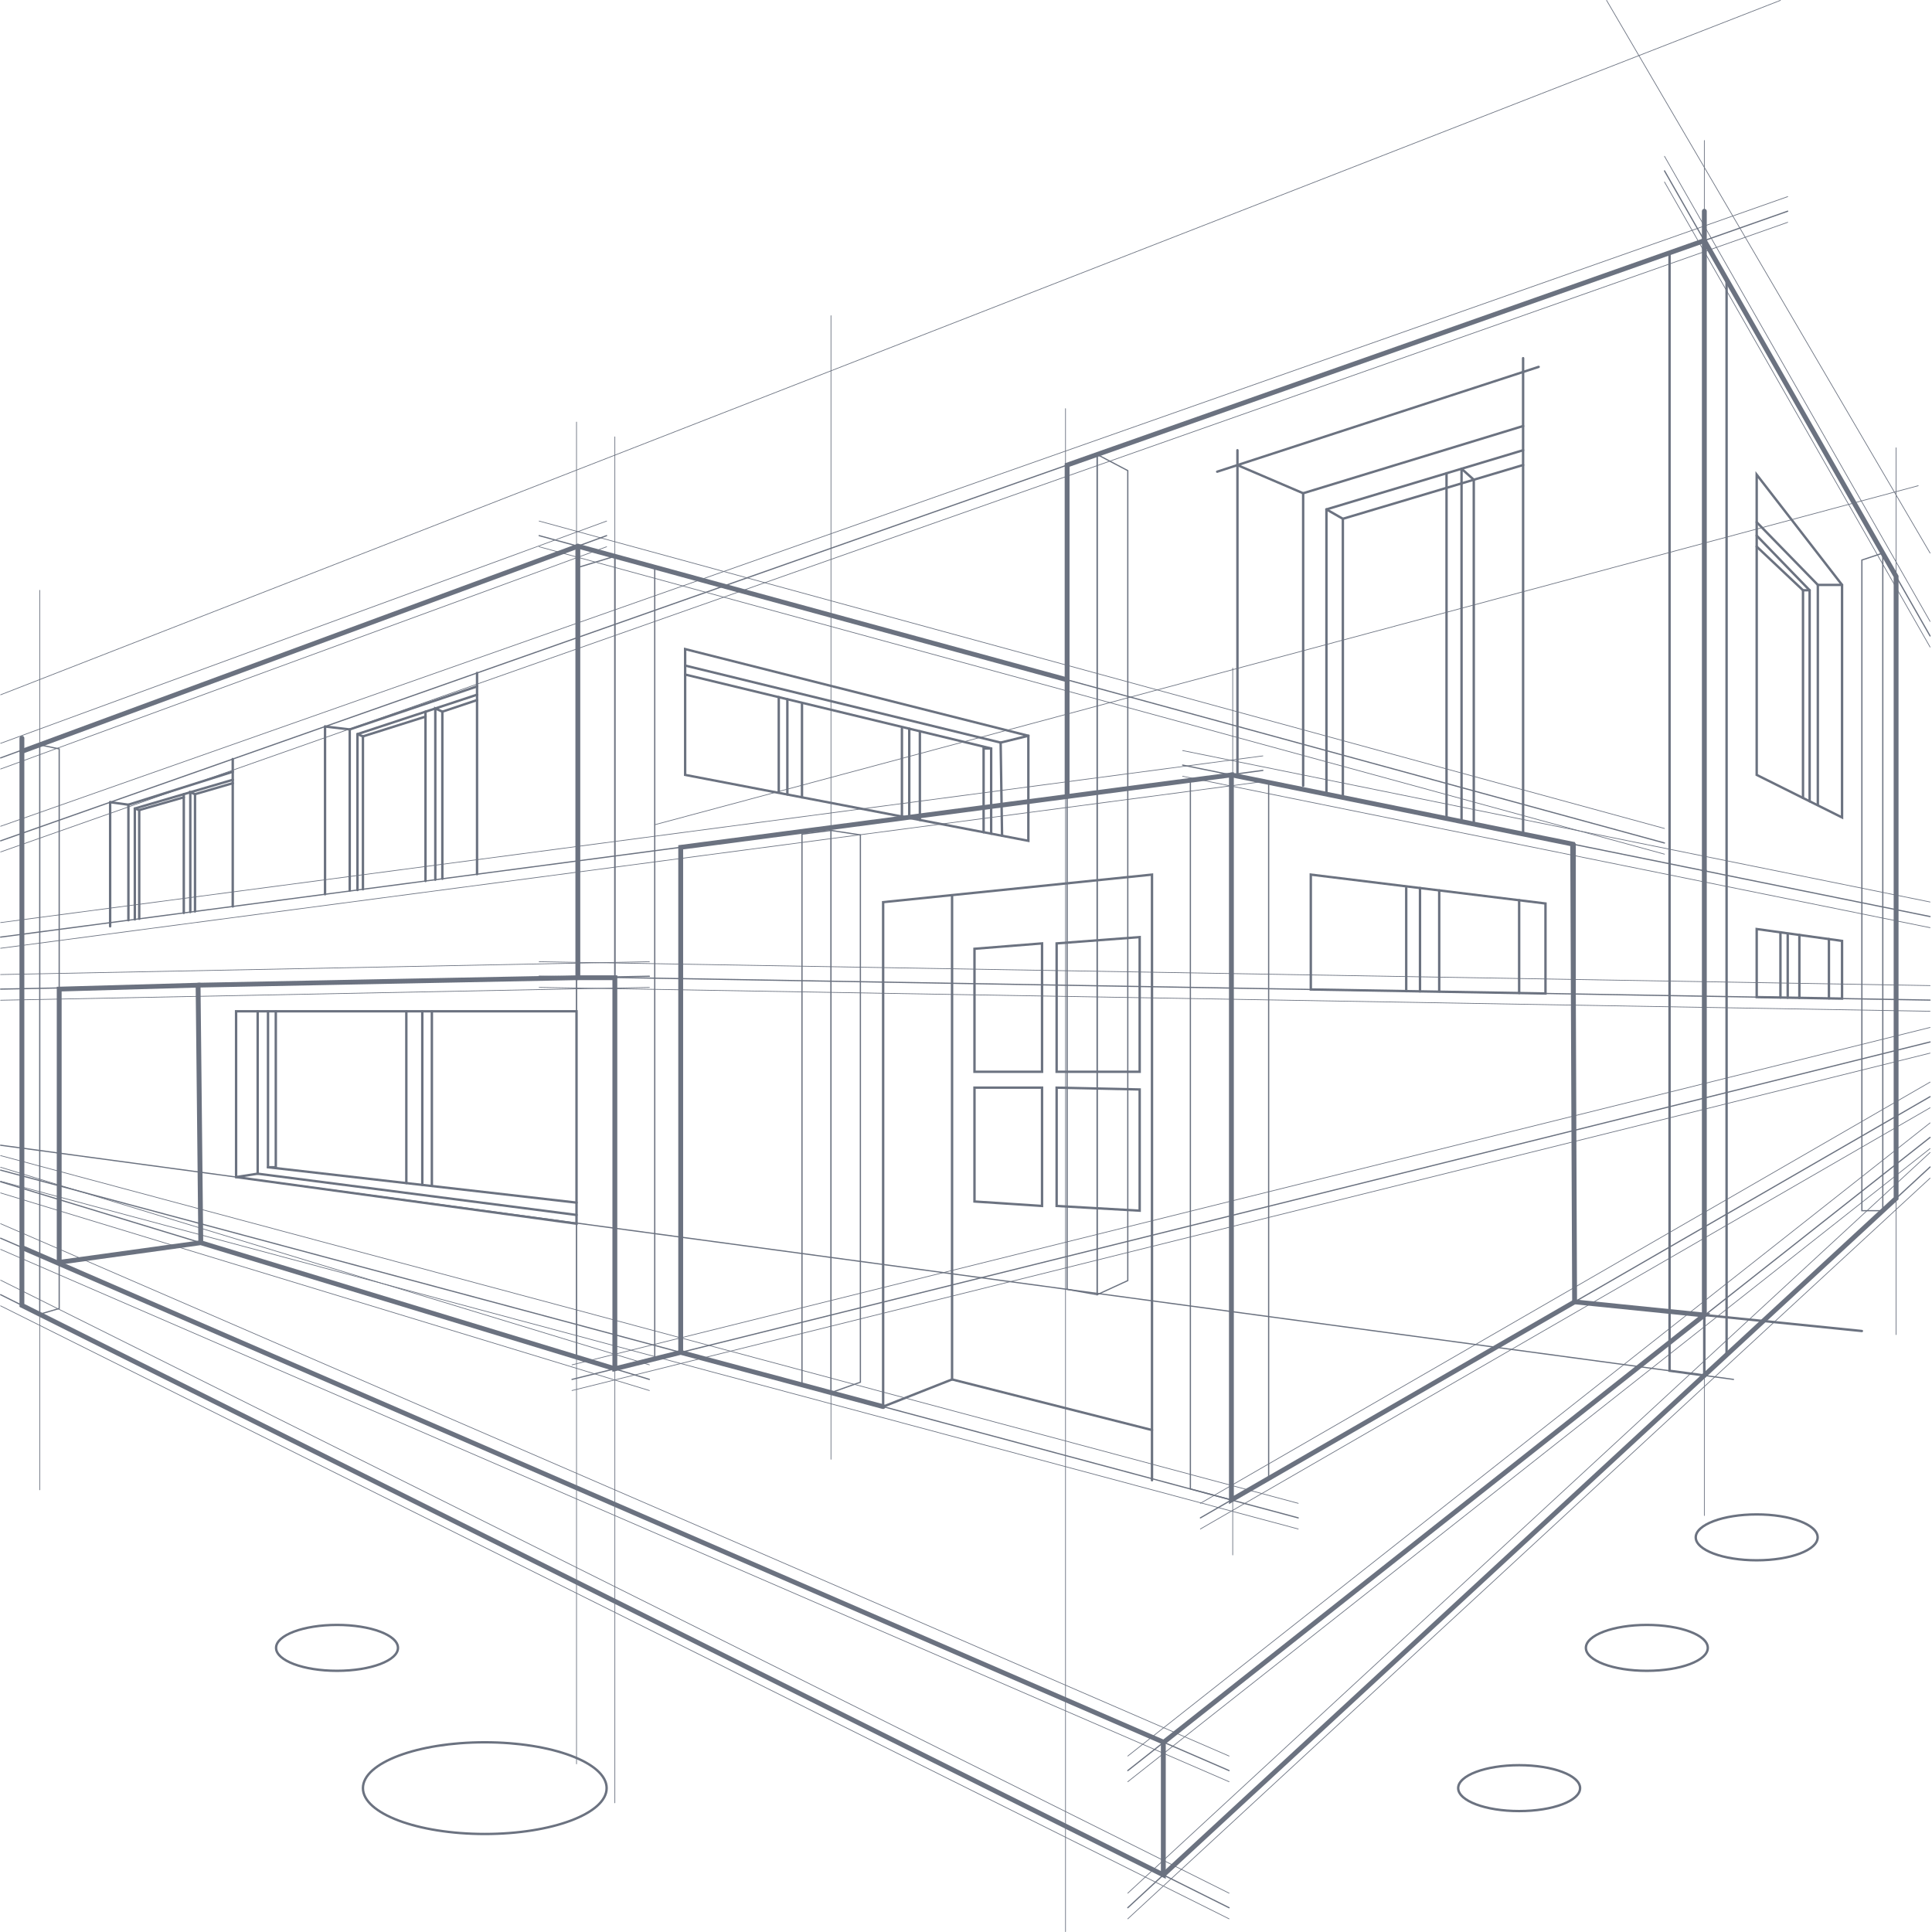 <svg width="971" height="971" viewBox="0 0 971 971" fill="none" xmlns="http://www.w3.org/2000/svg">
<path fill-rule="evenodd" clip-rule="evenodd" d="M964.258 244.056C964.284 244.149 964.229 244.245 964.134 244.271L329.113 414.67C329.018 414.695 328.92 414.64 328.894 414.547C328.868 414.454 328.924 414.358 329.019 414.333L964.04 243.934C964.135 243.908 964.233 243.963 964.258 244.056Z" fill="#6B7280"/>
<path fill-rule="evenodd" clip-rule="evenodd" d="M836.405 85.601C836.553 85.519 836.741 85.572 836.825 85.717L970.311 319.486C970.394 319.632 970.341 319.816 970.193 319.898C970.044 319.98 969.856 319.928 969.773 319.782L836.287 86.014C836.203 85.868 836.256 85.683 836.405 85.601Z" fill="#6B7280"/>
<path fill-rule="evenodd" clip-rule="evenodd" d="M970.267 586.3C970.384 586.421 970.378 586.613 970.254 586.728L567.018 959.024C566.894 959.138 566.699 959.132 566.582 959.01C566.466 958.889 566.472 958.697 566.596 958.582L969.831 586.286C969.955 586.172 970.15 586.178 970.267 586.3Z" fill="#6B7280"/>
<path fill-rule="evenodd" clip-rule="evenodd" d="M970.283 571.453C970.389 571.584 970.368 571.774 970.235 571.879L567 890.124C566.868 890.229 566.673 890.208 566.567 890.078C566.46 889.948 566.481 889.757 566.614 889.652L969.849 571.407C969.982 571.302 970.176 571.323 970.283 571.453Z" fill="#6B7280"/>
<path fill-rule="evenodd" clip-rule="evenodd" d="M305.177 269.09C305.237 269.247 305.156 269.421 304.996 269.48L0.416 381.192C0.257 381.25 0.079 381.171 0.02 381.014C-0.04 380.857 0.041 380.683 0.201 380.624L304.78 268.912C304.94 268.854 305.117 268.933 305.177 269.09Z" fill="#6B7280"/>
<path fill-rule="evenodd" clip-rule="evenodd" d="M270.662 269.115C270.707 268.953 270.877 268.859 271.042 268.904L836.638 423.391C836.803 423.435 836.899 423.602 836.853 423.763C836.807 423.925 836.637 424.019 836.473 423.974L270.876 269.488C270.712 269.443 270.616 269.276 270.662 269.115Z" fill="#6B7280"/>
<path fill-rule="evenodd" clip-rule="evenodd" d="M0.014 593.85C0.064 593.69 0.237 593.601 0.4 593.651L326.476 692.992C326.639 693.041 326.73 693.211 326.679 693.371C326.629 693.53 326.456 693.62 326.293 693.57L0.217 594.229C0.054 594.18 -0.037 594.01 0.014 593.85Z" fill="#6B7280"/>
<path fill-rule="evenodd" clip-rule="evenodd" d="M0.026 622.193C0.095 622.04 0.277 621.971 0.433 622.038L617.849 889.611C618.005 889.679 618.075 889.858 618.007 890.011C617.938 890.164 617.756 890.233 617.6 890.165L0.184 622.592C0.028 622.525 -0.042 622.346 0.026 622.193Z" fill="#6B7280"/>
<path fill-rule="evenodd" clip-rule="evenodd" d="M0.034 650.557C0.111 650.408 0.296 650.349 0.448 650.425L617.864 958.536C618.016 958.611 618.077 958.794 617.999 958.943C617.922 959.092 617.737 959.151 617.585 959.076L0.169 650.965C0.017 650.889 -0.044 650.706 0.034 650.557Z" fill="#6B7280"/>
<path fill-rule="evenodd" clip-rule="evenodd" d="M594.075 384.458C594.11 384.294 594.273 384.189 594.44 384.223L970.104 460.359C970.271 460.393 970.378 460.553 970.344 460.717C970.31 460.881 970.146 460.986 969.98 460.953L594.315 384.816C594.148 384.782 594.041 384.622 594.075 384.458Z" fill="#6B7280"/>
<path fill-rule="evenodd" clip-rule="evenodd" d="M635.018 387.156C635.041 387.322 634.923 387.475 634.754 387.497L0.35 471.275C0.181 471.298 0.025 471.181 0.003 471.015C-0.02 470.85 0.099 470.697 0.267 470.675L634.672 386.897C634.841 386.874 634.996 386.991 635.018 387.156Z" fill="#6B7280"/>
<path fill-rule="evenodd" clip-rule="evenodd" d="M0.011 588.012C0.056 587.851 0.225 587.756 0.39 587.8L652.565 762.579C652.73 762.623 652.826 762.789 652.782 762.951C652.737 763.112 652.567 763.207 652.403 763.163L0.227 588.384C0.063 588.34 -0.034 588.174 0.011 588.012Z" fill="#6B7280"/>
<path fill-rule="evenodd" clip-rule="evenodd" d="M970.308 551.011C970.394 551.155 970.345 551.341 970.198 551.425L603.455 763.131C603.308 763.216 603.119 763.167 603.033 763.023C602.946 762.879 602.995 762.693 603.142 762.609L969.886 550.903C970.032 550.818 970.221 550.867 970.308 551.011Z" fill="#6B7280"/>
<path fill-rule="evenodd" clip-rule="evenodd" d="M898.773 106.033C898.83 106.191 898.747 106.364 898.586 106.421L0.413 422.872C0.252 422.929 0.076 422.847 0.018 422.689C-0.039 422.532 0.044 422.358 0.204 422.302L898.378 105.85C898.539 105.794 898.715 105.876 898.773 106.033Z" fill="#6B7280"/>
<path fill-rule="evenodd" clip-rule="evenodd" d="M326.693 490.632C326.696 490.799 326.561 490.938 326.391 490.941L0.315 497.418C0.144 497.421 0.004 497.288 6.43752e-05 497.121C-0.003 496.954 0.132 496.816 0.302 496.812L326.378 490.335C326.548 490.332 326.689 490.465 326.693 490.632Z" fill="#6B7280"/>
<path fill-rule="evenodd" clip-rule="evenodd" d="M270.651 490.633C270.654 490.466 270.794 490.333 270.965 490.335L970.048 502.334C970.218 502.337 970.354 502.475 970.351 502.642C970.348 502.809 970.207 502.942 970.037 502.939L270.954 490.941C270.783 490.938 270.648 490.8 270.651 490.633Z" fill="#6B7280"/>
<path fill-rule="evenodd" clip-rule="evenodd" d="M970.341 523.6C970.383 523.762 970.283 523.927 970.118 523.968L287.549 693.574C287.383 693.616 287.216 693.517 287.174 693.355C287.132 693.193 287.232 693.028 287.397 692.987L969.967 523.381C970.132 523.34 970.3 523.438 970.341 523.6Z" fill="#6B7280"/>
<path fill-rule="evenodd" clip-rule="evenodd" d="M836.469 78.394C836.555 78.347 836.663 78.377 836.711 78.461L970.197 312.253C970.245 312.337 970.215 312.444 970.129 312.491C970.043 312.538 969.935 312.508 969.887 312.424L836.401 78.632C836.353 78.548 836.383 78.442 836.469 78.394Z" fill="#6B7280"/>
<path fill-rule="evenodd" clip-rule="evenodd" d="M970.172 579.093C970.239 579.164 970.236 579.274 970.164 579.34L566.929 951.613C566.858 951.679 566.745 951.676 566.678 951.605C566.61 951.535 566.614 951.425 566.685 951.358L969.92 579.086C969.992 579.02 970.105 579.023 970.172 579.093Z" fill="#6B7280"/>
<path fill-rule="evenodd" clip-rule="evenodd" d="M970.181 564.238C970.243 564.313 970.23 564.423 970.154 564.484L566.919 882.706C566.842 882.766 566.73 882.754 566.669 882.679C566.607 882.604 566.619 882.494 566.696 882.433L969.931 564.211C970.008 564.151 970.119 564.163 970.181 564.238Z" fill="#6B7280"/>
<path fill-rule="evenodd" clip-rule="evenodd" d="M305.055 261.816C305.089 261.906 305.043 262.007 304.95 262.041L0.371 373.753C0.279 373.787 0.176 373.741 0.142 373.65C0.108 373.56 0.154 373.459 0.246 373.426L304.826 261.713C304.918 261.68 305.02 261.726 305.055 261.816Z" fill="#6B7280"/>
<path fill-rule="evenodd" clip-rule="evenodd" d="M270.788 261.83C270.814 261.737 270.912 261.683 271.007 261.709L836.603 416.219C836.698 416.244 836.754 416.341 836.727 416.434C836.701 416.527 836.603 416.581 836.508 416.555L270.911 262.046C270.817 262.02 270.761 261.923 270.788 261.83Z" fill="#6B7280"/>
<path fill-rule="evenodd" clip-rule="evenodd" d="M0.139 586.593C0.168 586.501 0.267 586.449 0.361 586.478L326.437 685.796C326.531 685.824 326.584 685.922 326.554 686.014C326.525 686.106 326.426 686.158 326.332 686.129L0.256 586.812C0.162 586.783 0.11 586.685 0.139 586.593Z" fill="#6B7280"/>
<path fill-rule="evenodd" clip-rule="evenodd" d="M0.146 614.949C0.186 614.861 0.291 614.821 0.38 614.86L617.796 882.41C617.886 882.449 617.927 882.552 617.887 882.64C617.848 882.729 617.743 882.768 617.653 882.73L0.237 615.18C0.147 615.141 0.106 615.038 0.146 614.949Z" fill="#6B7280"/>
<path fill-rule="evenodd" clip-rule="evenodd" d="M0.15 643.319C0.195 643.233 0.302 643.198 0.389 643.242L617.805 951.33C617.893 951.374 617.928 951.479 617.883 951.565C617.839 951.651 617.732 951.685 617.644 951.641L0.228 643.554C0.14 643.51 0.105 643.405 0.15 643.319Z" fill="#6B7280"/>
<path fill-rule="evenodd" clip-rule="evenodd" d="M594.203 377.187C594.223 377.093 594.317 377.032 594.413 377.052L970.078 453.165C970.174 453.184 970.236 453.277 970.216 453.371C970.196 453.466 970.102 453.527 970.006 453.507L594.341 377.394C594.245 377.374 594.183 377.282 594.203 377.187Z" fill="#6B7280"/>
<path fill-rule="evenodd" clip-rule="evenodd" d="M634.889 379.877C634.902 379.973 634.834 380.06 634.737 380.073L0.332 463.852C0.235 463.864 0.145 463.797 0.132 463.702C0.119 463.606 0.187 463.518 0.285 463.505L634.689 379.727C634.787 379.714 634.876 379.781 634.889 379.877Z" fill="#6B7280"/>
<path fill-rule="evenodd" clip-rule="evenodd" d="M0.137 580.751C0.163 580.658 0.261 580.603 0.355 580.628L652.531 755.384C652.626 755.409 652.682 755.505 652.656 755.598C652.63 755.691 652.532 755.746 652.437 755.721L0.262 580.965C0.167 580.94 0.111 580.844 0.137 580.751Z" fill="#6B7280"/>
<path fill-rule="evenodd" clip-rule="evenodd" d="M970.195 543.757C970.245 543.84 970.217 543.947 970.132 543.996L603.389 755.702C603.304 755.751 603.195 755.723 603.145 755.64C603.095 755.556 603.124 755.449 603.208 755.4L969.952 543.695C970.037 543.646 970.146 543.674 970.195 543.757Z" fill="#6B7280"/>
<path fill-rule="evenodd" clip-rule="evenodd" d="M898.65 98.758C898.683 98.849 898.635 98.949 898.542 98.981L0.369 415.433C0.276 415.465 0.174 415.418 0.141 415.327C0.108 415.237 0.156 415.137 0.249 415.104L898.422 98.652C898.515 98.62 898.617 98.667 898.65 98.758Z" fill="#6B7280"/>
<path fill-rule="evenodd" clip-rule="evenodd" d="M326.562 483.34C326.564 483.436 326.486 483.516 326.388 483.518L0.312 489.971C0.214 489.973 0.133 489.897 0.131 489.8C0.129 489.704 0.207 489.624 0.305 489.622L326.381 483.168C326.479 483.166 326.56 483.243 326.562 483.34Z" fill="#6B7280"/>
<path fill-rule="evenodd" clip-rule="evenodd" d="M270.781 483.34C270.783 483.243 270.864 483.167 270.962 483.168L970.046 495.167C970.144 495.168 970.222 495.248 970.221 495.344C970.219 495.441 970.138 495.518 970.039 495.516L270.956 483.518C270.858 483.516 270.78 483.436 270.781 483.34Z" fill="#6B7280"/>
<path fill-rule="evenodd" clip-rule="evenodd" d="M970.215 516.335C970.239 516.428 970.181 516.523 970.086 516.547L287.517 686.13C287.421 686.154 287.325 686.097 287.3 686.004C287.276 685.91 287.334 685.815 287.429 685.792L969.999 516.208C970.094 516.184 970.191 516.241 970.215 516.335Z" fill="#6B7280"/>
<path fill-rule="evenodd" clip-rule="evenodd" d="M836.469 91.302C836.554 91.255 836.663 91.285 836.711 91.369L970.197 325.137C970.245 325.221 970.215 325.328 970.129 325.375C970.043 325.422 969.935 325.392 969.887 325.308L836.401 91.54C836.353 91.456 836.383 91.349 836.469 91.302Z" fill="#6B7280"/>
<path fill-rule="evenodd" clip-rule="evenodd" d="M970.172 592.001C970.239 592.071 970.236 592.182 970.164 592.248L566.929 964.521C566.858 964.587 566.745 964.583 566.678 964.513C566.61 964.443 566.614 964.332 566.685 964.266L969.92 591.993C969.992 591.927 970.105 591.931 970.172 592.001Z" fill="#6B7280"/>
<path fill-rule="evenodd" clip-rule="evenodd" d="M970.181 577.146C970.243 577.221 970.23 577.331 970.154 577.391L566.919 895.613C566.842 895.674 566.73 895.662 566.669 895.587C566.607 895.511 566.619 895.401 566.696 895.341L969.931 577.119C970.008 577.058 970.119 577.07 970.181 577.146Z" fill="#6B7280"/>
<path fill-rule="evenodd" clip-rule="evenodd" d="M305.055 274.723C305.089 274.814 305.043 274.915 304.95 274.948L0.371 386.66C0.279 386.694 0.176 386.648 0.142 386.558C0.108 386.467 0.154 386.367 0.246 386.333L304.826 274.621C304.918 274.587 305.02 274.633 305.055 274.723Z" fill="#6B7280"/>
<path fill-rule="evenodd" clip-rule="evenodd" d="M270.788 274.738C270.814 274.645 270.912 274.59 271.007 274.616L836.603 429.126C836.698 429.152 836.754 429.248 836.727 429.341C836.701 429.434 836.603 429.489 836.508 429.463L270.911 274.953C270.817 274.927 270.761 274.831 270.788 274.738Z" fill="#6B7280"/>
<path fill-rule="evenodd" clip-rule="evenodd" d="M0.139 599.5C0.168 599.408 0.267 599.357 0.361 599.385L326.437 698.703C326.531 698.732 326.584 698.829 326.554 698.922C326.525 699.014 326.426 699.065 326.332 699.037L0.256 599.719C0.162 599.69 0.11 599.593 0.139 599.5Z" fill="#6B7280"/>
<path fill-rule="evenodd" clip-rule="evenodd" d="M0.146 627.857C0.186 627.769 0.291 627.729 0.38 627.768L617.796 895.317C617.886 895.356 617.927 895.459 617.887 895.548C617.848 895.636 617.743 895.676 617.653 895.637L0.237 628.087C0.147 628.048 0.106 627.945 0.146 627.857Z" fill="#6B7280"/>
<path fill-rule="evenodd" clip-rule="evenodd" d="M0.15 656.226C0.195 656.14 0.302 656.106 0.389 656.15L617.805 964.237C617.893 964.281 617.928 964.386 617.883 964.472C617.839 964.558 617.732 964.593 617.644 964.549L0.228 656.461C0.14 656.417 0.105 656.312 0.15 656.226Z" fill="#6B7280"/>
<path fill-rule="evenodd" clip-rule="evenodd" d="M594.203 390.095C594.223 390 594.317 389.94 594.413 389.959L970.078 466.072C970.174 466.092 970.236 466.184 970.216 466.279C970.196 466.373 970.102 466.434 970.006 466.415L594.341 390.301C594.245 390.282 594.183 390.189 594.203 390.095Z" fill="#6B7280"/>
<path fill-rule="evenodd" clip-rule="evenodd" d="M634.889 392.784C634.902 392.88 634.834 392.968 634.737 392.981L0.332 476.759C0.235 476.772 0.145 476.705 0.132 476.609C0.119 476.514 0.187 476.426 0.285 476.413L634.689 392.634C634.787 392.622 634.876 392.689 634.889 392.784Z" fill="#6B7280"/>
<path fill-rule="evenodd" clip-rule="evenodd" d="M0.137 593.636C0.163 593.543 0.261 593.488 0.355 593.514L652.531 768.293C652.626 768.318 652.682 768.414 652.656 768.507C652.63 768.6 652.532 768.655 652.437 768.63L0.262 593.851C0.167 593.826 0.111 593.73 0.137 593.636Z" fill="#6B7280"/>
<path fill-rule="evenodd" clip-rule="evenodd" d="M970.195 556.665C970.245 556.748 970.217 556.855 970.132 556.904L603.389 768.609C603.304 768.658 603.195 768.63 603.145 768.547C603.095 768.464 603.124 768.357 603.208 768.308L969.952 556.602C970.037 556.554 970.146 556.581 970.195 556.665Z" fill="#6B7280"/>
<path fill-rule="evenodd" clip-rule="evenodd" d="M898.65 111.665C898.683 111.756 898.635 111.856 898.542 111.889L0.369 428.34C0.276 428.373 0.174 428.326 0.141 428.235C0.108 428.144 0.156 428.044 0.249 428.011L898.422 111.56C898.515 111.527 898.617 111.574 898.65 111.665Z" fill="#6B7280"/>
<path fill-rule="evenodd" clip-rule="evenodd" d="M326.562 496.247C326.564 496.343 326.486 496.423 326.388 496.425L0.312 502.879C0.214 502.881 0.133 502.804 0.131 502.707C0.129 502.611 0.207 502.531 0.305 502.529L326.381 496.076C326.479 496.074 326.56 496.15 326.562 496.247Z" fill="#6B7280"/>
<path fill-rule="evenodd" clip-rule="evenodd" d="M270.781 496.247C270.783 496.151 270.864 496.074 270.962 496.076L970.046 508.074C970.144 508.076 970.222 508.155 970.221 508.252C970.219 508.348 970.138 508.425 970.039 508.423L270.956 496.425C270.858 496.424 270.78 496.344 270.781 496.247Z" fill="#6B7280"/>
<path fill-rule="evenodd" clip-rule="evenodd" d="M970.215 529.244C970.239 529.337 970.181 529.432 970.086 529.456L287.517 699.039C287.421 699.063 287.325 699.006 287.3 698.913C287.276 698.819 287.334 698.724 287.429 698.7L969.999 529.117C970.094 529.093 970.191 529.15 970.215 529.244Z" fill="#6B7280"/>
<path fill-rule="evenodd" clip-rule="evenodd" d="M20.287 373.922V660.99L10.701 656.259V377.432L20.287 373.922ZM11.318 377.853V655.886L19.67 660.008V374.794L11.318 377.853Z" fill="#6B7280"/>
<path fill-rule="evenodd" clip-rule="evenodd" d="M19.676 374.295C19.712 374.131 19.875 374.027 20.042 374.061L30.062 376.139V657.859L20.066 660.789C19.903 660.837 19.731 660.746 19.683 660.586C19.634 660.425 19.727 660.257 19.89 660.209L29.445 657.408V376.63L19.914 374.654C19.748 374.619 19.641 374.459 19.676 374.295Z" fill="#6B7280"/>
<path fill-rule="evenodd" clip-rule="evenodd" d="M308.708 279.184L329.374 284.827V683.17L308.708 688.309V279.184ZM309.325 279.981V687.531L328.758 682.698V285.288L309.325 279.981Z" fill="#6B7280"/>
<path fill-rule="evenodd" clip-rule="evenodd" d="M309.326 279.173V688.331L289.443 682.296V285.184L309.326 279.173ZM290.059 285.631V681.849L308.709 687.51V279.993L290.059 285.631Z" fill="#6B7280"/>
<path fill-rule="evenodd" clip-rule="evenodd" d="M417.946 417.021V700.316L402.761 696.261V418.964L417.946 417.021ZM403.378 419.496V695.798L417.329 699.524V417.711L403.378 419.496Z" fill="#6B7280"/>
<path fill-rule="evenodd" clip-rule="evenodd" d="M417.333 417.32C417.359 417.155 417.517 417.042 417.685 417.068L432.728 419.367V694.891L417.742 700.205C417.582 700.262 417.405 700.181 417.347 700.023C417.29 699.866 417.373 699.692 417.533 699.635L432.111 694.466V419.886L417.59 417.666C417.422 417.64 417.307 417.485 417.333 417.32Z" fill="#6B7280"/>
<path fill-rule="evenodd" clip-rule="evenodd" d="M619.196 389.111V754.249L597.96 748.563V391.751L619.196 389.111ZM598.577 392.285V748.1L618.579 753.456V389.799L598.577 392.285Z" fill="#6B7280"/>
<path fill-rule="evenodd" clip-rule="evenodd" d="M618.579 389.083L637.916 393.029V743.216L618.579 754.382V389.083ZM619.196 389.827V753.323L637.299 742.87V393.522L619.196 389.827Z" fill="#6B7280"/>
<path fill-rule="evenodd" clip-rule="evenodd" d="M855.977 118.63L868.362 140.319V681.212L855.977 692.65V118.63ZM857.187 123.178V689.902L867.152 680.699V140.629L857.187 123.178Z" fill="#6B7280"/>
<path fill-rule="evenodd" clip-rule="evenodd" d="M857.186 120.061V691.958L838.489 689.442V126.637L857.186 120.061ZM839.7 127.474V688.406L855.976 690.596V121.749L839.7 127.474Z" fill="#6B7280"/>
<path fill-rule="evenodd" clip-rule="evenodd" d="M945.96 276.815L953.268 289.64V602.41L945.96 609.179V276.815ZM946.577 279.138V607.775L952.651 602.149V289.798L946.577 279.138Z" fill="#6B7280"/>
<path fill-rule="evenodd" clip-rule="evenodd" d="M946.561 277.88C946.616 278.039 946.529 278.211 946.368 278.264L936.066 281.689V608.174H946.269C946.439 608.174 946.577 608.31 946.577 608.477C946.577 608.645 946.439 608.78 946.269 608.78H935.449V281.255L946.17 277.69C946.331 277.637 946.506 277.722 946.561 277.88Z" fill="#6B7280"/>
<path fill-rule="evenodd" clip-rule="evenodd" d="M551.717 227.992V651.054L536.01 648.265V233.521L551.717 227.992ZM536.627 233.947V647.759L551.101 650.329V228.852L536.627 233.947Z" fill="#6B7280"/>
<path fill-rule="evenodd" clip-rule="evenodd" d="M551.101 227.916L567.116 236.349V643.802L551.101 651.168V227.916ZM551.718 228.928V650.215L566.499 643.417V236.711L551.718 228.928Z" fill="#6B7280"/>
<path fill-rule="evenodd" clip-rule="evenodd" d="M0.003 575.537C0.026 575.371 0.182 575.256 0.351 575.278L871.286 692.978C871.455 693.001 871.573 693.154 871.55 693.319C871.526 693.485 871.371 693.601 871.202 693.578L0.266 575.879C0.098 575.856 -0.02 575.703 0.003 575.537Z" fill="#6B7280"/>
<path fill-rule="evenodd" clip-rule="evenodd" d="M791.381 423.643C791.715 423.643 791.986 423.909 791.986 424.237V653.765L935.82 668.364C936.152 668.398 936.394 668.69 936.359 669.016C936.325 669.343 936.028 669.58 935.695 669.546L790.776 654.837V424.237C790.776 423.909 791.047 423.643 791.381 423.643Z" fill="#6B7280"/>
<path fill-rule="evenodd" clip-rule="evenodd" d="M773.875 184.203C773.981 184.514 773.809 184.85 773.492 184.954L611.937 237.63C611.619 237.733 611.277 237.564 611.172 237.253C611.066 236.942 611.238 236.605 611.555 236.502L773.11 183.826C773.427 183.723 773.77 183.891 773.875 184.203Z" fill="#6B7280"/>
<path fill-rule="evenodd" clip-rule="evenodd" d="M621.925 225.685C622.259 225.685 622.53 225.951 622.53 226.279V389.455C622.53 389.783 622.259 390.049 621.925 390.049C621.59 390.049 621.32 389.783 621.32 389.455V226.279C621.32 225.951 621.59 225.685 621.925 225.685Z" fill="#6B7280"/>
<path fill-rule="evenodd" clip-rule="evenodd" d="M766.073 213.942C766.172 214.255 765.994 214.588 765.675 214.685L654.917 248.533L621.683 234.303C621.377 234.172 621.237 233.821 621.37 233.521C621.504 233.22 621.86 233.082 622.167 233.214L654.988 247.267L765.315 213.551C765.634 213.453 765.973 213.628 766.073 213.942Z" fill="#6B7280"/>
<path fill-rule="evenodd" clip-rule="evenodd" d="M654.952 247.305C655.286 247.305 655.557 247.571 655.557 247.899V394.907C655.557 395.235 655.286 395.501 654.952 395.501C654.618 395.501 654.347 395.235 654.347 394.907V247.899C654.347 247.571 654.618 247.305 654.952 247.305Z" fill="#6B7280"/>
<path fill-rule="evenodd" clip-rule="evenodd" d="M766.073 226.105C766.171 226.419 765.991 226.751 765.672 226.847L667.254 256.446V399.124C667.254 399.452 666.983 399.718 666.649 399.718C666.315 399.718 666.044 399.452 666.044 399.124V255.567L765.317 225.711C765.637 225.615 765.975 225.791 766.073 226.105Z" fill="#6B7280"/>
<path fill-rule="evenodd" clip-rule="evenodd" d="M766.073 233.539C766.171 233.853 765.99 234.185 765.67 234.28L674.829 261.381L666.344 256.521C666.056 256.355 665.958 255.992 666.127 255.708C666.295 255.425 666.665 255.329 666.954 255.494L674.983 260.093L765.319 233.143C765.638 233.048 765.976 233.225 766.073 233.539Z" fill="#6B7280"/>
<path fill-rule="evenodd" clip-rule="evenodd" d="M674.906 260.141C675.24 260.141 675.511 260.407 675.511 260.735V400.847C675.511 401.175 675.24 401.441 674.906 401.441C674.572 401.441 674.301 401.175 674.301 400.847V260.735C674.301 260.407 674.572 260.141 674.906 260.141Z" fill="#6B7280"/>
<path fill-rule="evenodd" clip-rule="evenodd" d="M727.01 237.262C727.344 237.262 727.615 237.528 727.615 237.856V411.377C727.615 411.705 727.344 411.971 727.01 411.971C726.676 411.971 726.405 411.705 726.405 411.377V237.856C726.405 237.528 726.676 237.262 727.01 237.262Z" fill="#6B7280"/>
<path fill-rule="evenodd" clip-rule="evenodd" d="M734.311 235.031C734.531 234.937 734.787 234.978 734.964 235.137L741.109 240.658C741.234 240.771 741.306 240.93 741.306 241.097V414.151C741.306 414.48 741.035 414.746 740.701 414.746C740.366 414.746 740.096 414.48 740.096 414.151V241.358L735.16 236.924V412.917C735.16 413.245 734.889 413.511 734.555 413.511C734.221 413.511 733.95 413.245 733.95 412.917V235.575C733.95 235.34 734.092 235.126 734.311 235.031Z" fill="#6B7280"/>
<path fill-rule="evenodd" clip-rule="evenodd" d="M882.289 236.794L926.397 293.758V411.811L882.289 389.82V236.794ZM883.499 240.32V389.091L925.187 409.875V294.159L883.499 240.32Z" fill="#6B7280"/>
<path fill-rule="evenodd" clip-rule="evenodd" d="M882.476 262.008C882.717 261.781 883.1 261.789 883.331 262.026L913.879 293.364H925.792C926.126 293.364 926.397 293.63 926.397 293.958C926.397 294.286 926.126 294.552 925.792 294.552H913.362L882.457 262.847C882.226 262.61 882.234 262.234 882.476 262.008Z" fill="#6B7280"/>
<path fill-rule="evenodd" clip-rule="evenodd" d="M913.621 293.363C913.955 293.363 914.226 293.629 914.226 293.957V404.411C914.226 404.74 913.955 405.006 913.621 405.006C913.287 405.006 913.016 404.74 913.016 404.411V293.957C913.016 293.629 913.287 293.363 913.621 293.363Z" fill="#6B7280"/>
<path fill-rule="evenodd" clip-rule="evenodd" d="M882.477 268.762C882.719 268.536 883.102 268.546 883.333 268.784L910.097 296.423V402.712C910.097 403.04 909.826 403.306 909.492 403.306C909.158 403.306 908.887 403.04 908.887 402.712V296.898L882.456 269.602C882.225 269.364 882.235 268.988 882.477 268.762Z" fill="#6B7280"/>
<path fill-rule="evenodd" clip-rule="evenodd" d="M882.458 274.303C882.689 274.066 883.072 274.058 883.313 274.285L906.413 296.066H909.492C909.826 296.066 910.097 296.332 910.097 296.66C910.097 296.988 909.826 297.254 909.492 297.254H905.927L882.475 275.142C882.234 274.915 882.226 274.539 882.458 274.303Z" fill="#6B7280"/>
<path fill-rule="evenodd" clip-rule="evenodd" d="M906.17 296.066C906.504 296.066 906.775 296.332 906.775 296.66V401.056C906.775 401.384 906.504 401.65 906.17 401.65C905.836 401.65 905.565 401.384 905.565 401.056V296.66C905.565 296.332 905.836 296.066 906.17 296.066Z" fill="#6B7280"/>
<path fill-rule="evenodd" clip-rule="evenodd" d="M579.584 438.908V743.951C579.584 744.279 579.313 744.545 578.979 744.545C578.645 744.545 578.374 744.279 578.374 743.951V440.227L479.102 450.394V693.68L443.251 707.833V452.871L579.584 438.908ZM477.892 450.518L444.461 453.941V706.075L477.892 692.877V450.518Z" fill="#6B7280"/>
<path fill-rule="evenodd" clip-rule="evenodd" d="M477.91 693.131C477.994 692.813 478.324 692.622 478.647 692.704L579.13 718.145C579.453 718.227 579.648 718.551 579.565 718.869C579.481 719.187 579.151 719.378 578.828 719.296L478.345 693.855C478.022 693.773 477.827 693.449 477.91 693.131Z" fill="#6B7280"/>
<path fill-rule="evenodd" clip-rule="evenodd" d="M524.324 473.496V539.245H489.161V476.295L524.324 473.496ZM490.371 477.391V538.057H523.114V474.784L490.371 477.391Z" fill="#6B7280"/>
<path fill-rule="evenodd" clip-rule="evenodd" d="M573.392 470.331V539.247H530.446V473.592L573.392 470.331ZM531.656 474.692V538.059H572.182V471.615L531.656 474.692Z" fill="#6B7280"/>
<path fill-rule="evenodd" clip-rule="evenodd" d="M489.161 546.049H524.324V606.734L489.161 604.418V546.049ZM490.371 547.238V603.307L523.114 605.464V547.238H490.371Z" fill="#6B7280"/>
<path fill-rule="evenodd" clip-rule="evenodd" d="M530.446 546.036L573.392 546.971V609.105L530.446 606.659V546.036ZM531.656 547.251V605.538L572.182 607.845V548.133L531.656 547.251Z" fill="#6B7280"/>
<path fill-rule="evenodd" clip-rule="evenodd" d="M658.19 438.894L777.346 453.558V499.93L658.19 497.883V438.894ZM659.4 440.241V496.715L776.136 498.721V454.606L659.4 440.241Z" fill="#6B7280"/>
<path fill-rule="evenodd" clip-rule="evenodd" d="M763.502 451.858C763.836 451.858 764.107 452.124 764.107 452.452V499.094C764.107 499.422 763.836 499.688 763.502 499.688C763.168 499.688 762.897 499.422 762.897 499.094V452.452C762.897 452.124 763.168 451.858 763.502 451.858Z" fill="#6B7280"/>
<path fill-rule="evenodd" clip-rule="evenodd" d="M713.675 445.73C714.01 445.73 714.28 445.996 714.28 446.324V498.255C714.28 498.583 714.01 498.849 713.675 498.849C713.341 498.849 713.07 498.583 713.07 498.255V446.324C713.07 445.996 713.341 445.73 713.675 445.73Z" fill="#6B7280"/>
<path fill-rule="evenodd" clip-rule="evenodd" d="M723.332 446.919C723.666 446.919 723.937 447.185 723.937 447.513V498.255C723.937 498.583 723.666 498.849 723.332 498.849C722.998 498.849 722.727 498.583 722.727 498.255V447.513C722.727 447.185 722.998 446.919 723.332 446.919Z" fill="#6B7280"/>
<path fill-rule="evenodd" clip-rule="evenodd" d="M706.748 445.73C707.082 445.73 707.353 445.996 707.353 446.324V498.161C707.353 498.489 707.082 498.755 706.748 498.755C706.414 498.755 706.143 498.489 706.143 498.161V446.324C706.143 445.996 706.414 445.73 706.748 445.73Z" fill="#6B7280"/>
<path fill-rule="evenodd" clip-rule="evenodd" d="M882.289 466.235L926.397 472.367V502.493L882.289 501.727V466.235ZM883.499 467.603V500.559L925.187 501.284V473.399L883.499 467.603Z" fill="#6B7280"/>
<path fill-rule="evenodd" clip-rule="evenodd" d="M919.196 471.381C919.53 471.381 919.801 471.647 919.801 471.975V501.773C919.801 502.101 919.53 502.367 919.196 502.367C918.862 502.367 918.591 502.101 918.591 501.773V471.975C918.591 471.647 918.862 471.381 919.196 471.381Z" fill="#6B7280"/>
<path fill-rule="evenodd" clip-rule="evenodd" d="M904.343 469.308C904.677 469.308 904.948 469.574 904.948 469.902V501.517C904.948 501.845 904.677 502.111 904.343 502.111C904.009 502.111 903.738 501.845 903.738 501.517V469.902C903.738 469.574 904.009 469.308 904.343 469.308Z" fill="#6B7280"/>
<path fill-rule="evenodd" clip-rule="evenodd" d="M898.483 468.842C898.817 468.842 899.088 469.108 899.088 469.436V501.424C899.088 501.752 898.817 502.018 898.483 502.018C898.149 502.018 897.878 501.752 897.878 501.424V469.436C897.878 469.108 898.149 468.842 898.483 468.842Z" fill="#6B7280"/>
<path fill-rule="evenodd" clip-rule="evenodd" d="M894.829 467.979C895.164 467.979 895.434 468.245 895.434 468.573V501.353C895.434 501.681 895.164 501.947 894.829 501.947C894.495 501.947 894.224 501.681 894.224 501.353V468.573C894.224 468.245 894.495 467.979 894.829 467.979Z" fill="#6B7280"/>
<path fill-rule="evenodd" clip-rule="evenodd" d="M11.009 369.781C11.684 369.781 12.231 370.319 12.231 370.981V626.193L584.676 874.239L853.501 661.814L791.653 655.538L617.665 755.951V390.827L343.337 426.897V679.698C343.337 680.361 342.79 680.898 342.115 680.898C341.44 680.898 340.893 680.361 340.893 679.698V424.797L620.109 388.085V751.757L791.107 653.07L859.661 660.026L585.05 877.023L9.787 627.757V370.981C9.787 370.319 10.335 369.781 11.009 369.781Z" fill="#6B7280"/>
<path fill-rule="evenodd" clip-rule="evenodd" d="M856.581 104.932C857.256 104.932 857.803 105.469 857.803 106.132V437.657C857.803 438.32 857.256 438.857 856.581 438.857C855.906 438.857 855.359 438.32 855.359 437.657V106.132C855.359 105.469 855.906 104.932 856.581 104.932Z" fill="#6B7280"/>
<path fill-rule="evenodd" clip-rule="evenodd" d="M290.415 273.305C291.09 273.305 291.637 273.842 291.637 274.505V490.182H310.239V686.38L342.127 678.456L444.177 705.797C444.828 705.972 445.212 706.631 445.034 707.271C444.857 707.91 444.185 708.287 443.534 708.112L342.104 680.937L307.795 689.462V492.582H289.193V274.505C289.193 273.842 289.74 273.305 290.415 273.305Z" fill="#6B7280"/>
<path fill-rule="evenodd" clip-rule="evenodd" d="M100.767 493.899L102.123 623.688L309.379 686.776C310.023 686.972 310.384 687.644 310.184 688.277C309.984 688.91 309.3 689.264 308.655 689.068L100.81 625.801L28.532 635.811V495.948L100.767 493.899ZM99.677 623.534L98.349 496.368L30.976 498.28V633.049L99.677 623.534Z" fill="#6B7280"/>
<path fill-rule="evenodd" clip-rule="evenodd" d="M11.009 625.775C11.684 625.775 12.231 626.312 12.231 626.975V655.337L583.451 940.352V875.63C583.451 874.968 583.999 874.43 584.673 874.43C585.348 874.43 585.895 874.968 585.895 875.63V944.264L9.787 656.81V626.975C9.787 626.312 10.335 625.775 11.009 625.775Z" fill="#6B7280"/>
<path fill-rule="evenodd" clip-rule="evenodd" d="M187.63 890.167C184.606 892.857 183.016 895.74 183.016 898.696C183.016 901.651 184.606 904.534 187.63 907.224C190.654 909.914 195.063 912.364 200.564 914.434C211.561 918.571 226.794 921.143 243.65 921.143C260.505 921.143 275.738 918.571 286.735 914.434C292.236 912.364 296.645 909.914 299.669 907.224C302.693 904.534 304.283 901.651 304.283 898.696C304.283 895.74 302.693 892.857 299.669 890.167C296.645 887.477 292.236 885.027 286.735 882.958C275.738 878.82 260.505 876.249 243.65 876.249C226.794 876.249 211.561 878.82 200.564 882.958C195.063 885.027 190.654 887.477 187.63 890.167ZM200.131 881.848C211.298 877.647 226.684 875.06 243.65 875.06C260.615 875.06 276.001 877.647 287.168 881.848C292.75 883.948 297.308 886.464 300.482 889.287C303.656 892.11 305.493 895.289 305.493 898.696C305.493 902.103 303.656 905.282 300.482 908.105C297.308 910.928 292.75 913.443 287.168 915.543C276.001 919.745 260.615 922.331 243.65 922.331C226.684 922.331 211.298 919.745 200.131 915.543C194.549 913.443 189.991 910.928 186.817 908.105C183.643 905.282 181.806 902.103 181.806 898.696C181.806 895.289 183.643 892.11 186.817 889.287C189.991 886.464 194.549 883.948 200.131 881.848Z" fill="#6B7280"/>
<path fill-rule="evenodd" clip-rule="evenodd" d="M141.568 824.142C140.093 825.455 139.359 826.826 139.359 828.196C139.359 829.567 140.093 830.938 141.568 832.251C143.043 833.565 145.211 834.774 147.942 835.802C153.4 837.855 160.981 839.135 169.385 839.135C177.789 839.135 185.37 837.849 190.828 835.793C193.559 834.764 195.728 833.554 197.203 832.241C198.678 830.929 199.411 829.561 199.411 828.196C199.411 826.826 198.678 825.455 197.203 824.142C195.728 822.828 193.559 821.619 190.828 820.591C185.371 818.538 177.789 817.258 169.385 817.258C160.981 817.258 153.4 818.538 147.942 820.591C145.211 821.619 143.043 822.828 141.568 824.142ZM147.509 819.482C153.138 817.365 160.872 816.07 169.385 816.07C177.898 816.07 185.633 817.365 191.261 819.482C194.073 820.54 196.391 821.814 198.016 823.261C199.641 824.709 200.622 826.375 200.622 828.196C200.622 830.012 199.64 831.676 198.016 833.122C196.391 834.568 194.074 835.843 191.262 836.902C185.633 839.023 177.899 840.323 169.385 840.323C160.872 840.323 153.138 839.028 147.509 836.911C144.697 835.853 142.38 834.579 140.755 833.132C139.13 831.684 138.149 830.018 138.149 828.196C138.149 826.375 139.13 824.709 140.755 823.261C142.38 821.814 144.697 820.54 147.509 819.482Z" fill="#6B7280"/>
<path fill-rule="evenodd" clip-rule="evenodd" d="M855.077 768.606C853.601 769.919 852.868 771.288 852.868 772.655C852.868 774.022 853.601 775.391 855.077 776.704C856.552 778.017 858.72 779.227 861.451 780.255C866.909 782.31 874.49 783.593 882.894 783.593C891.298 783.593 898.879 782.31 904.337 780.255C907.068 779.227 909.237 778.017 910.712 776.704C912.187 775.391 912.92 774.022 912.92 772.655C912.92 771.288 912.187 769.919 910.712 768.606C909.237 767.293 907.068 766.083 904.337 765.055C898.879 763 891.298 761.717 882.894 761.717C874.49 761.717 866.909 763 861.451 765.055C858.72 766.083 856.552 767.293 855.077 768.606ZM861.018 763.946C866.646 761.827 874.381 760.529 882.894 760.529C891.407 760.529 899.142 761.827 904.77 763.946C907.582 765.004 909.9 766.28 911.525 767.726C913.149 769.172 914.13 770.837 914.13 772.655C914.13 774.473 913.149 776.138 911.525 777.584C909.9 779.03 907.582 780.306 904.77 781.364C899.142 783.483 891.407 784.781 882.894 784.781C874.381 784.781 866.646 783.483 861.018 781.364C858.206 780.306 855.889 779.03 854.264 777.584C852.639 776.138 851.658 774.473 851.658 772.655C851.658 770.837 852.639 769.172 854.264 767.726C855.889 766.28 858.206 765.004 861.018 763.946Z" fill="#6B7280"/>
<path fill-rule="evenodd" clip-rule="evenodd" d="M799.865 824.142C798.39 825.455 797.656 826.826 797.656 828.196C797.656 829.567 798.39 830.938 799.865 832.251C801.34 833.565 803.508 834.774 806.239 835.802C811.697 837.855 819.278 839.135 827.682 839.135C836.086 839.135 843.667 837.849 849.125 835.793C851.856 834.764 854.025 833.554 855.5 832.241C856.975 830.929 857.708 829.561 857.708 828.196C857.708 826.826 856.975 825.455 855.5 824.142C854.025 822.828 851.856 821.619 849.125 820.591C843.667 818.538 836.086 817.258 827.682 817.258C819.278 817.258 811.697 818.538 806.239 820.591C803.508 821.619 801.34 822.828 799.865 824.142ZM805.806 819.482C811.435 817.365 819.169 816.07 827.682 816.07C836.195 816.07 843.93 817.365 849.558 819.482C852.37 820.54 854.688 821.814 856.313 823.261C857.938 824.709 858.918 826.375 858.918 828.196C858.918 830.012 857.937 831.676 856.312 833.122C854.688 834.568 852.37 835.843 849.558 836.902C843.93 839.023 836.195 840.323 827.682 840.323C819.169 840.323 811.435 839.028 805.806 836.911C802.994 835.853 800.677 834.579 799.052 833.132C797.426 831.684 796.446 830.018 796.446 828.196C796.446 826.375 797.426 824.709 799.052 823.261C800.677 821.814 802.994 820.54 805.806 819.482Z" fill="#6B7280"/>
<path fill-rule="evenodd" clip-rule="evenodd" d="M735.684 894.645C734.208 895.958 733.475 897.327 733.475 898.694C733.475 900.061 734.208 901.43 735.684 902.743C737.159 904.056 739.327 905.266 742.058 906.294C747.516 908.349 755.097 909.632 763.501 909.632C771.905 909.632 779.486 908.349 784.944 906.294C787.675 905.266 789.844 904.056 791.319 902.743C792.794 901.43 793.527 900.061 793.527 898.694C793.527 897.327 792.794 895.958 791.319 894.645C789.844 893.332 787.675 892.122 784.944 891.094C779.486 889.039 771.905 887.756 763.501 887.756C755.097 887.756 747.516 889.039 742.058 891.094C739.327 892.122 737.159 893.332 735.684 894.645ZM741.625 889.985C747.254 887.866 754.988 886.568 763.501 886.568C772.014 886.568 779.749 887.866 785.377 889.985C788.19 891.043 790.507 892.319 792.132 893.765C793.757 895.211 794.737 896.876 794.737 898.694C794.737 900.512 793.757 902.177 792.132 903.623C790.507 905.069 788.19 906.345 785.377 907.403C779.749 909.522 772.014 910.821 763.501 910.821C754.988 910.821 747.254 909.522 741.625 907.403C738.813 906.345 736.496 905.069 734.871 903.623C733.246 902.177 732.265 900.512 732.265 898.694C732.265 896.876 733.246 895.211 734.871 893.765C736.496 892.319 738.813 891.043 741.625 889.985Z" fill="#6B7280"/>
<path fill-rule="evenodd" clip-rule="evenodd" d="M857.141 119.432L954.181 289.406V602.799L585.51 943.183C585.019 943.637 584.245 943.613 583.783 943.131C583.321 942.648 583.345 941.889 583.836 941.435L951.737 601.761V290.033L856.021 122.377L537.54 234.579V343.252L290.472 275.767L11.439 378.767C10.808 379.001 10.103 378.687 9.866 378.067C9.628 377.446 9.948 376.754 10.579 376.521L290.358 273.245L535.096 340.094V232.891L857.141 119.432Z" fill="#6B7280"/>
<path fill-rule="evenodd" clip-rule="evenodd" d="M536.319 340.472C536.993 340.472 537.54 341.009 537.54 341.671V400.242C537.54 400.904 536.993 401.441 536.319 401.441C535.644 401.441 535.097 400.904 535.097 400.242V341.671C535.097 341.009 535.644 340.472 536.319 340.472Z" fill="#6B7280"/>
<path fill-rule="evenodd" clip-rule="evenodd" d="M856.581 436.458C857.256 436.458 857.803 436.995 857.803 437.658V660.919C857.803 661.582 857.256 662.119 856.581 662.119C855.906 662.119 855.359 661.582 855.359 660.919V437.658C855.359 436.995 855.906 436.458 856.581 436.458Z" fill="#6B7280"/>
<path fill-rule="evenodd" clip-rule="evenodd" d="M617.691 389.212C617.827 388.563 618.474 388.146 619.135 388.28L791.626 423.26L792.603 654.297C792.605 654.96 792.061 655.499 791.386 655.502C790.711 655.505 790.161 654.97 790.159 654.307L789.19 425.217L618.64 390.63C617.979 390.496 617.554 389.861 617.691 389.212Z" fill="#6B7280"/>
<path fill-rule="evenodd" clip-rule="evenodd" d="M343.741 325.459L517.444 369.331V423.306L343.741 389.944V325.459ZM344.951 326.992V388.966L516.234 421.863V370.253L344.951 326.992Z" fill="#6B7280"/>
<path fill-rule="evenodd" clip-rule="evenodd" d="M517.426 369.648C517.507 369.966 517.31 370.289 516.986 370.369L503.523 373.679L504.228 420.036C504.233 420.365 503.966 420.634 503.632 420.639C503.298 420.644 503.023 420.382 503.018 420.054L502.299 372.755L516.692 369.216C517.016 369.136 517.344 369.33 517.426 369.648Z" fill="#6B7280"/>
<path fill-rule="evenodd" clip-rule="evenodd" d="M343.758 334.353C343.839 334.034 344.167 333.841 344.491 333.92L503.057 372.64C503.381 372.72 503.579 373.042 503.498 373.36C503.417 373.679 503.089 373.873 502.765 373.793L344.199 335.073C343.875 334.994 343.678 334.671 343.758 334.353Z" fill="#6B7280"/>
<path fill-rule="evenodd" clip-rule="evenodd" d="M343.758 338.872C343.838 338.554 344.166 338.359 344.49 338.437L498.747 375.708V418.995C498.747 419.323 498.476 419.589 498.142 419.589C497.808 419.589 497.537 419.323 497.537 418.995V376.639L344.201 339.591C343.876 339.513 343.678 339.191 343.758 338.872Z" fill="#6B7280"/>
<path fill-rule="evenodd" clip-rule="evenodd" d="M493.741 375.581H498.142C498.477 375.581 498.747 375.847 498.747 376.175C498.747 376.503 498.477 376.769 498.142 376.769H494.951V418.274C494.951 418.602 494.68 418.868 494.346 418.868C494.012 418.868 493.741 418.602 493.741 418.274V375.581Z" fill="#6B7280"/>
<path fill-rule="evenodd" clip-rule="evenodd" d="M462.315 366.915C462.649 366.915 462.92 367.18 462.92 367.509V412.1C462.92 412.428 462.649 412.694 462.315 412.694C461.981 412.694 461.71 412.428 461.71 412.1V367.509C461.71 367.18 461.981 366.915 462.315 366.915Z" fill="#6B7280"/>
<path fill-rule="evenodd" clip-rule="evenodd" d="M456.977 365.634C457.311 365.634 457.582 365.9 457.582 366.228V410.68C457.582 411.008 457.311 411.274 456.977 411.274C456.643 411.274 456.372 411.008 456.372 410.68V366.228C456.372 365.9 456.643 365.634 456.977 365.634Z" fill="#6B7280"/>
<path fill-rule="evenodd" clip-rule="evenodd" d="M453.299 365.634C453.633 365.634 453.904 365.9 453.904 366.228V410.54C453.904 410.868 453.633 411.134 453.299 411.134C452.965 411.134 452.694 410.868 452.694 410.54V366.228C452.694 365.9 452.965 365.634 453.299 365.634Z" fill="#6B7280"/>
<path fill-rule="evenodd" clip-rule="evenodd" d="M403.069 353.261C403.403 353.261 403.674 353.527 403.674 353.855V400.73C403.674 401.058 403.403 401.324 403.069 401.324C402.735 401.324 402.464 401.058 402.464 400.73V353.855C402.464 353.527 402.735 353.261 403.069 353.261Z" fill="#6B7280"/>
<path fill-rule="evenodd" clip-rule="evenodd" d="M395.714 350.815C396.048 350.815 396.319 351.081 396.319 351.409V399.309C396.319 399.637 396.048 399.903 395.714 399.903C395.38 399.903 395.109 399.637 395.109 399.309V351.409C395.109 351.081 395.38 350.815 395.714 350.815Z" fill="#6B7280"/>
<path fill-rule="evenodd" clip-rule="evenodd" d="M391.396 349.767C391.73 349.767 392.001 350.033 392.001 350.361V398.307C392.001 398.635 391.73 398.901 391.396 398.901C391.062 398.901 390.791 398.635 390.791 398.307V350.361C390.791 350.033 391.062 349.767 391.396 349.767Z" fill="#6B7280"/>
<path fill-rule="evenodd" clip-rule="evenodd" d="M291.637 491.359C291.65 492.021 291.114 492.569 290.44 492.582L99.582 496.333C98.907 496.346 98.349 495.82 98.336 495.158C98.322 494.495 98.858 493.947 99.533 493.934L290.391 490.183C291.065 490.17 291.623 490.696 291.637 491.359Z" fill="#6B7280"/>
<path fill-rule="evenodd" clip-rule="evenodd" d="M239.759 337.629C240.093 337.629 240.364 337.895 240.364 338.223V439.358C240.364 439.687 240.093 439.953 239.759 439.953C239.425 439.953 239.154 439.687 239.154 439.358V338.223C239.154 337.895 239.425 337.629 239.759 337.629Z" fill="#6B7280"/>
<path fill-rule="evenodd" clip-rule="evenodd" d="M163.359 364.539C163.693 364.539 163.964 364.805 163.964 365.133V449.447C163.964 449.775 163.693 450.041 163.359 450.041C163.025 450.041 162.754 449.775 162.754 449.447V365.133C162.754 364.805 163.025 364.539 163.359 364.539Z" fill="#6B7280"/>
<path fill-rule="evenodd" clip-rule="evenodd" d="M116.973 380.894C117.307 380.894 117.578 381.16 117.578 381.488V455.574C117.578 455.902 117.307 456.168 116.973 456.168C116.639 456.168 116.368 455.902 116.368 455.574V381.488C116.368 381.16 116.639 380.894 116.973 380.894Z" fill="#6B7280"/>
<path fill-rule="evenodd" clip-rule="evenodd" d="M55.355 402.583C55.689 402.583 55.96 402.849 55.96 403.177V465.568C55.96 465.896 55.689 466.162 55.355 466.162C55.021 466.162 54.75 465.896 54.75 465.568V403.177C54.75 402.849 55.021 402.583 55.355 402.583Z" fill="#6B7280"/>
<path fill-rule="evenodd" clip-rule="evenodd" d="M54.756 403.095C54.802 402.77 55.108 402.543 55.439 402.588L65.142 403.918V462.492C65.142 462.821 64.871 463.087 64.537 463.087C64.203 463.087 63.932 462.821 63.932 462.492V404.952L55.271 403.765C54.941 403.72 54.71 403.42 54.756 403.095Z" fill="#6B7280"/>
<path fill-rule="evenodd" clip-rule="evenodd" d="M117.549 387.689C117.651 388.001 117.476 388.336 117.158 388.436L64.722 405.001C64.404 405.101 64.063 404.93 63.961 404.617C63.859 404.305 64.034 403.97 64.352 403.87L116.788 387.305C117.106 387.205 117.447 387.376 117.549 387.689Z" fill="#6B7280"/>
<path fill-rule="evenodd" clip-rule="evenodd" d="M162.758 365.062C162.798 364.736 163.099 364.504 163.431 364.543L176.373 366.074V447.56C176.373 447.888 176.102 448.154 175.768 448.154C175.434 448.154 175.163 447.888 175.163 447.56V367.128L163.287 365.723C162.955 365.684 162.718 365.388 162.758 365.062Z" fill="#6B7280"/>
<path fill-rule="evenodd" clip-rule="evenodd" d="M240.331 344.787C240.44 345.097 240.272 345.435 239.956 345.542L175.965 367.162C175.649 367.269 175.305 367.104 175.196 366.793C175.087 366.483 175.255 366.145 175.571 366.038L239.562 344.418C239.878 344.311 240.222 344.476 240.331 344.787Z" fill="#6B7280"/>
<path fill-rule="evenodd" clip-rule="evenodd" d="M240.332 348.961C240.439 349.273 240.268 349.609 239.951 349.714L180.264 369.381V447.303C180.264 447.631 179.993 447.897 179.659 447.897C179.325 447.897 179.054 447.631 179.054 447.303V368.526L239.566 348.587C239.883 348.483 240.226 348.65 240.332 348.961Z" fill="#6B7280"/>
<path fill-rule="evenodd" clip-rule="evenodd" d="M213.849 357.084C214.183 357.084 214.454 357.35 214.454 357.678V442.784C214.454 443.113 214.183 443.379 213.849 443.379C213.514 443.379 213.244 443.113 213.244 442.784V357.678C213.244 357.35 213.514 357.084 213.849 357.084Z" fill="#6B7280"/>
<path fill-rule="evenodd" clip-rule="evenodd" d="M218.179 355.111L222.924 357.3V441.665C222.924 441.993 222.654 442.259 222.319 442.259C221.985 442.259 221.714 441.993 221.714 441.665V358.054L219.389 356.982V442.131C219.389 442.459 219.118 442.725 218.784 442.725C218.45 442.725 218.179 442.459 218.179 442.131V355.111Z" fill="#6B7280"/>
<path fill-rule="evenodd" clip-rule="evenodd" d="M179.101 368.723C179.231 368.42 179.586 368.279 179.894 368.407L183.016 369.702V446.931C183.016 447.259 182.745 447.525 182.411 447.525C182.077 447.525 181.806 447.259 181.806 446.931V370.489L179.423 369.501C179.116 369.373 178.971 369.025 179.101 368.723Z" fill="#6B7280"/>
<path fill-rule="evenodd" clip-rule="evenodd" d="M214.425 359.987C214.527 360.3 214.352 360.634 214.034 360.735L182.596 370.66C182.278 370.76 181.937 370.588 181.835 370.276C181.733 369.964 181.908 369.629 182.226 369.528L213.664 359.604C213.982 359.503 214.323 359.675 214.425 359.987Z" fill="#6B7280"/>
<path fill-rule="evenodd" clip-rule="evenodd" d="M240.331 351.661C240.439 351.972 240.27 352.309 239.953 352.415L222.514 358.24C222.198 358.345 221.854 358.179 221.746 357.868C221.639 357.558 221.808 357.22 222.124 357.115L239.564 351.29C239.88 351.185 240.224 351.351 240.331 351.661Z" fill="#6B7280"/>
<path fill-rule="evenodd" clip-rule="evenodd" d="M117.553 391.756C117.648 392.071 117.466 392.402 117.146 392.495L68.369 406.79V462.075C68.369 462.403 68.098 462.669 67.764 462.669C67.43 462.669 67.159 462.403 67.159 462.075V405.905L116.8 391.357C117.12 391.263 117.457 391.442 117.553 391.756Z" fill="#6B7280"/>
<path fill-rule="evenodd" clip-rule="evenodd" d="M92.368 398.553C92.702 398.553 92.973 398.819 92.973 399.147V458.836C92.973 459.164 92.702 459.43 92.368 459.43C92.034 459.43 91.763 459.164 91.763 458.836V399.147C91.763 398.819 92.034 398.553 92.368 398.553Z" fill="#6B7280"/>
<path fill-rule="evenodd" clip-rule="evenodd" d="M95.038 397.274L98.621 398.752V458.066C98.621 458.394 98.35 458.66 98.016 458.66C97.681 458.66 97.411 458.394 97.411 458.066V399.541L96.248 399.062V458.392C96.248 458.721 95.977 458.987 95.643 458.987C95.309 458.987 95.038 458.721 95.038 458.392V397.274Z" fill="#6B7280"/>
<path fill-rule="evenodd" clip-rule="evenodd" d="M67.196 406.142C67.31 405.834 67.658 405.675 67.972 405.788L70.575 406.722V461.771C70.575 462.099 70.305 462.365 69.97 462.365C69.636 462.365 69.365 462.099 69.365 461.771V407.553L67.556 406.904C67.242 406.791 67.081 406.45 67.196 406.142Z" fill="#6B7280"/>
<path fill-rule="evenodd" clip-rule="evenodd" d="M92.949 400.541C93.043 400.856 92.859 401.186 92.538 401.278L70.14 407.708C69.819 407.8 69.483 407.62 69.39 407.305C69.296 406.99 69.48 406.66 69.801 406.568L92.198 400.138C92.519 400.046 92.855 400.226 92.949 400.541Z" fill="#6B7280"/>
<path fill-rule="evenodd" clip-rule="evenodd" d="M117.553 393.456C117.648 393.771 117.466 394.101 117.145 394.195L98.188 399.716C97.867 399.809 97.531 399.63 97.436 399.316C97.341 399.001 97.523 398.67 97.844 398.577L116.801 393.056C117.122 392.962 117.458 393.142 117.553 393.456Z" fill="#6B7280"/>
<path fill-rule="evenodd" clip-rule="evenodd" d="M19.978 296.486C20.076 296.486 20.156 296.564 20.156 296.66V748.797C20.156 748.894 20.076 748.972 19.978 748.972C19.88 748.972 19.8 748.894 19.8 748.797V296.66C19.8 296.564 19.88 296.486 19.978 296.486Z" fill="#6B7280"/>
<path fill-rule="evenodd" clip-rule="evenodd" d="M289.751 211.939C289.849 211.939 289.929 212.017 289.929 212.114V886.51C289.929 886.606 289.849 886.684 289.751 886.684C289.653 886.684 289.573 886.606 289.573 886.51V212.114C289.573 212.017 289.653 211.939 289.751 211.939Z" fill="#6B7280"/>
<path fill-rule="evenodd" clip-rule="evenodd" d="M309.017 219.372C309.115 219.372 309.195 219.45 309.195 219.546V906.104C309.195 906.2 309.115 906.279 309.017 906.279C308.918 906.279 308.839 906.2 308.839 906.104V219.546C308.839 219.45 308.918 219.372 309.017 219.372Z" fill="#6B7280"/>
<path fill-rule="evenodd" clip-rule="evenodd" d="M535.512 205.184C535.61 205.184 535.69 205.262 535.69 205.359V970.825C535.69 970.922 535.61 971 535.512 971C535.414 971 535.334 970.922 535.334 970.825V205.359C535.334 205.262 535.414 205.184 535.512 205.184Z" fill="#6B7280"/>
<path fill-rule="evenodd" clip-rule="evenodd" d="M856.581 70.428C856.68 70.428 856.759 70.506 856.759 70.602V761.703C856.759 761.799 856.68 761.878 856.581 761.878C856.483 761.878 856.403 761.799 856.403 761.703V70.602C856.403 70.506 856.483 70.428 856.581 70.428Z" fill="#6B7280"/>
<path fill-rule="evenodd" clip-rule="evenodd" d="M417.638 158.47C417.736 158.47 417.816 158.548 417.816 158.644V733.42C417.816 733.516 417.736 733.595 417.638 733.595C417.539 733.595 417.46 733.516 417.46 733.42V158.644C417.46 158.548 417.539 158.47 417.638 158.47Z" fill="#6B7280"/>
<path fill-rule="evenodd" clip-rule="evenodd" d="M952.96 224.868C953.058 224.868 953.138 224.946 953.138 225.043V670.773C953.138 670.869 953.058 670.948 952.96 670.948C952.861 670.948 952.782 670.869 952.782 670.773V225.043C952.782 224.946 952.861 224.868 952.96 224.868Z" fill="#6B7280"/>
<path fill-rule="evenodd" clip-rule="evenodd" d="M619.552 335.602C619.65 335.602 619.73 335.681 619.73 335.777V781.507C619.73 781.604 619.65 781.682 619.552 781.682C619.454 781.682 619.374 781.604 619.374 781.507V335.777C619.374 335.681 619.454 335.602 619.552 335.602Z" fill="#6B7280"/>
<path fill-rule="evenodd" clip-rule="evenodd" d="M894.994 0.11C895.03 0.2 894.986 0.302 894.894 0.337L0.374 349.359C0.283 349.394 0.18 349.351 0.143 349.261C0.107 349.171 0.152 349.07 0.243 349.034L894.763 0.012C894.854 -0.023 894.958 0.021 894.994 0.11Z" fill="#6B7280"/>
<path fill-rule="evenodd" clip-rule="evenodd" d="M807.355 0.023C807.44 -0.025 807.549 0.004 807.598 0.088L970.197 277.889C970.246 277.972 970.216 278.079 970.131 278.127C970.046 278.175 969.937 278.146 969.888 278.063L807.289 0.262C807.24 0.178 807.27 0.071 807.355 0.023Z" fill="#6B7280"/>
<path fill-rule="evenodd" clip-rule="evenodd" d="M765.494 179.415C765.829 179.415 766.1 179.681 766.1 180.009V418.623C766.1 418.951 765.829 419.217 765.494 419.217C765.16 419.217 764.889 418.951 764.889 418.623V180.009C764.889 179.681 765.16 179.415 765.494 179.415Z" fill="#6B7280"/>
<path fill-rule="evenodd" clip-rule="evenodd" d="M118.053 507.656H290.356V615.706L118.053 592.102V507.656ZM119.263 508.844V591.069L289.146 614.34V508.844H119.263Z" fill="#6B7280"/>
<path fill-rule="evenodd" clip-rule="evenodd" d="M129.501 507.656C129.835 507.656 130.106 507.922 130.106 508.25V590.391L118.753 592.172C118.423 592.224 118.113 592.003 118.06 591.679C118.007 591.355 118.232 591.051 118.562 590.999L128.896 589.378V508.25C128.896 507.922 129.166 507.656 129.501 507.656Z" fill="#6B7280"/>
<path fill-rule="evenodd" clip-rule="evenodd" d="M128.901 589.807C128.945 589.482 129.249 589.253 129.58 589.295L289.83 610.03C290.161 610.073 290.394 610.372 290.351 610.697C290.307 611.022 290.003 611.251 289.672 611.208L129.422 590.473C129.09 590.431 128.857 590.132 128.901 589.807Z" fill="#6B7280"/>
<path fill-rule="evenodd" clip-rule="evenodd" d="M134.697 507.656C135.031 507.656 135.302 507.922 135.302 508.25V586.118L289.821 603.832C290.153 603.87 290.39 604.165 290.352 604.491C290.313 604.817 290.012 605.051 289.681 605.013L134.092 587.175V508.25C134.092 507.922 134.363 507.656 134.697 507.656Z" fill="#6B7280"/>
<path fill-rule="evenodd" clip-rule="evenodd" d="M204.216 507.656C204.55 507.656 204.821 507.922 204.821 508.25V594.614C204.821 594.942 204.55 595.208 204.216 595.208C203.882 595.208 203.611 594.942 203.611 594.614V508.25C203.611 507.922 203.882 507.656 204.216 507.656Z" fill="#6B7280"/>
<path fill-rule="evenodd" clip-rule="evenodd" d="M217.052 507.656C217.386 507.656 217.657 507.922 217.657 508.25V595.523C217.657 595.851 217.386 596.117 217.052 596.117C216.718 596.117 216.447 595.851 216.447 595.523V508.25C216.447 507.922 216.718 507.656 217.052 507.656Z" fill="#6B7280"/>
<path fill-rule="evenodd" clip-rule="evenodd" d="M212.235 507.656C212.57 507.656 212.84 507.922 212.84 508.25V595.523C212.84 595.851 212.57 596.117 212.235 596.117C211.901 596.117 211.63 595.851 211.63 595.523V508.25C211.63 507.922 211.901 507.656 212.235 507.656Z" fill="#6B7280"/>
<path fill-rule="evenodd" clip-rule="evenodd" d="M138.612 507.656C138.946 507.656 139.217 507.922 139.217 508.25V587.24H134.697C134.363 587.24 134.092 586.974 134.092 586.646C134.092 586.318 134.363 586.052 134.697 586.052H138.007V508.25C138.007 507.922 138.278 507.656 138.612 507.656Z" fill="#6B7280"/>
</svg>
